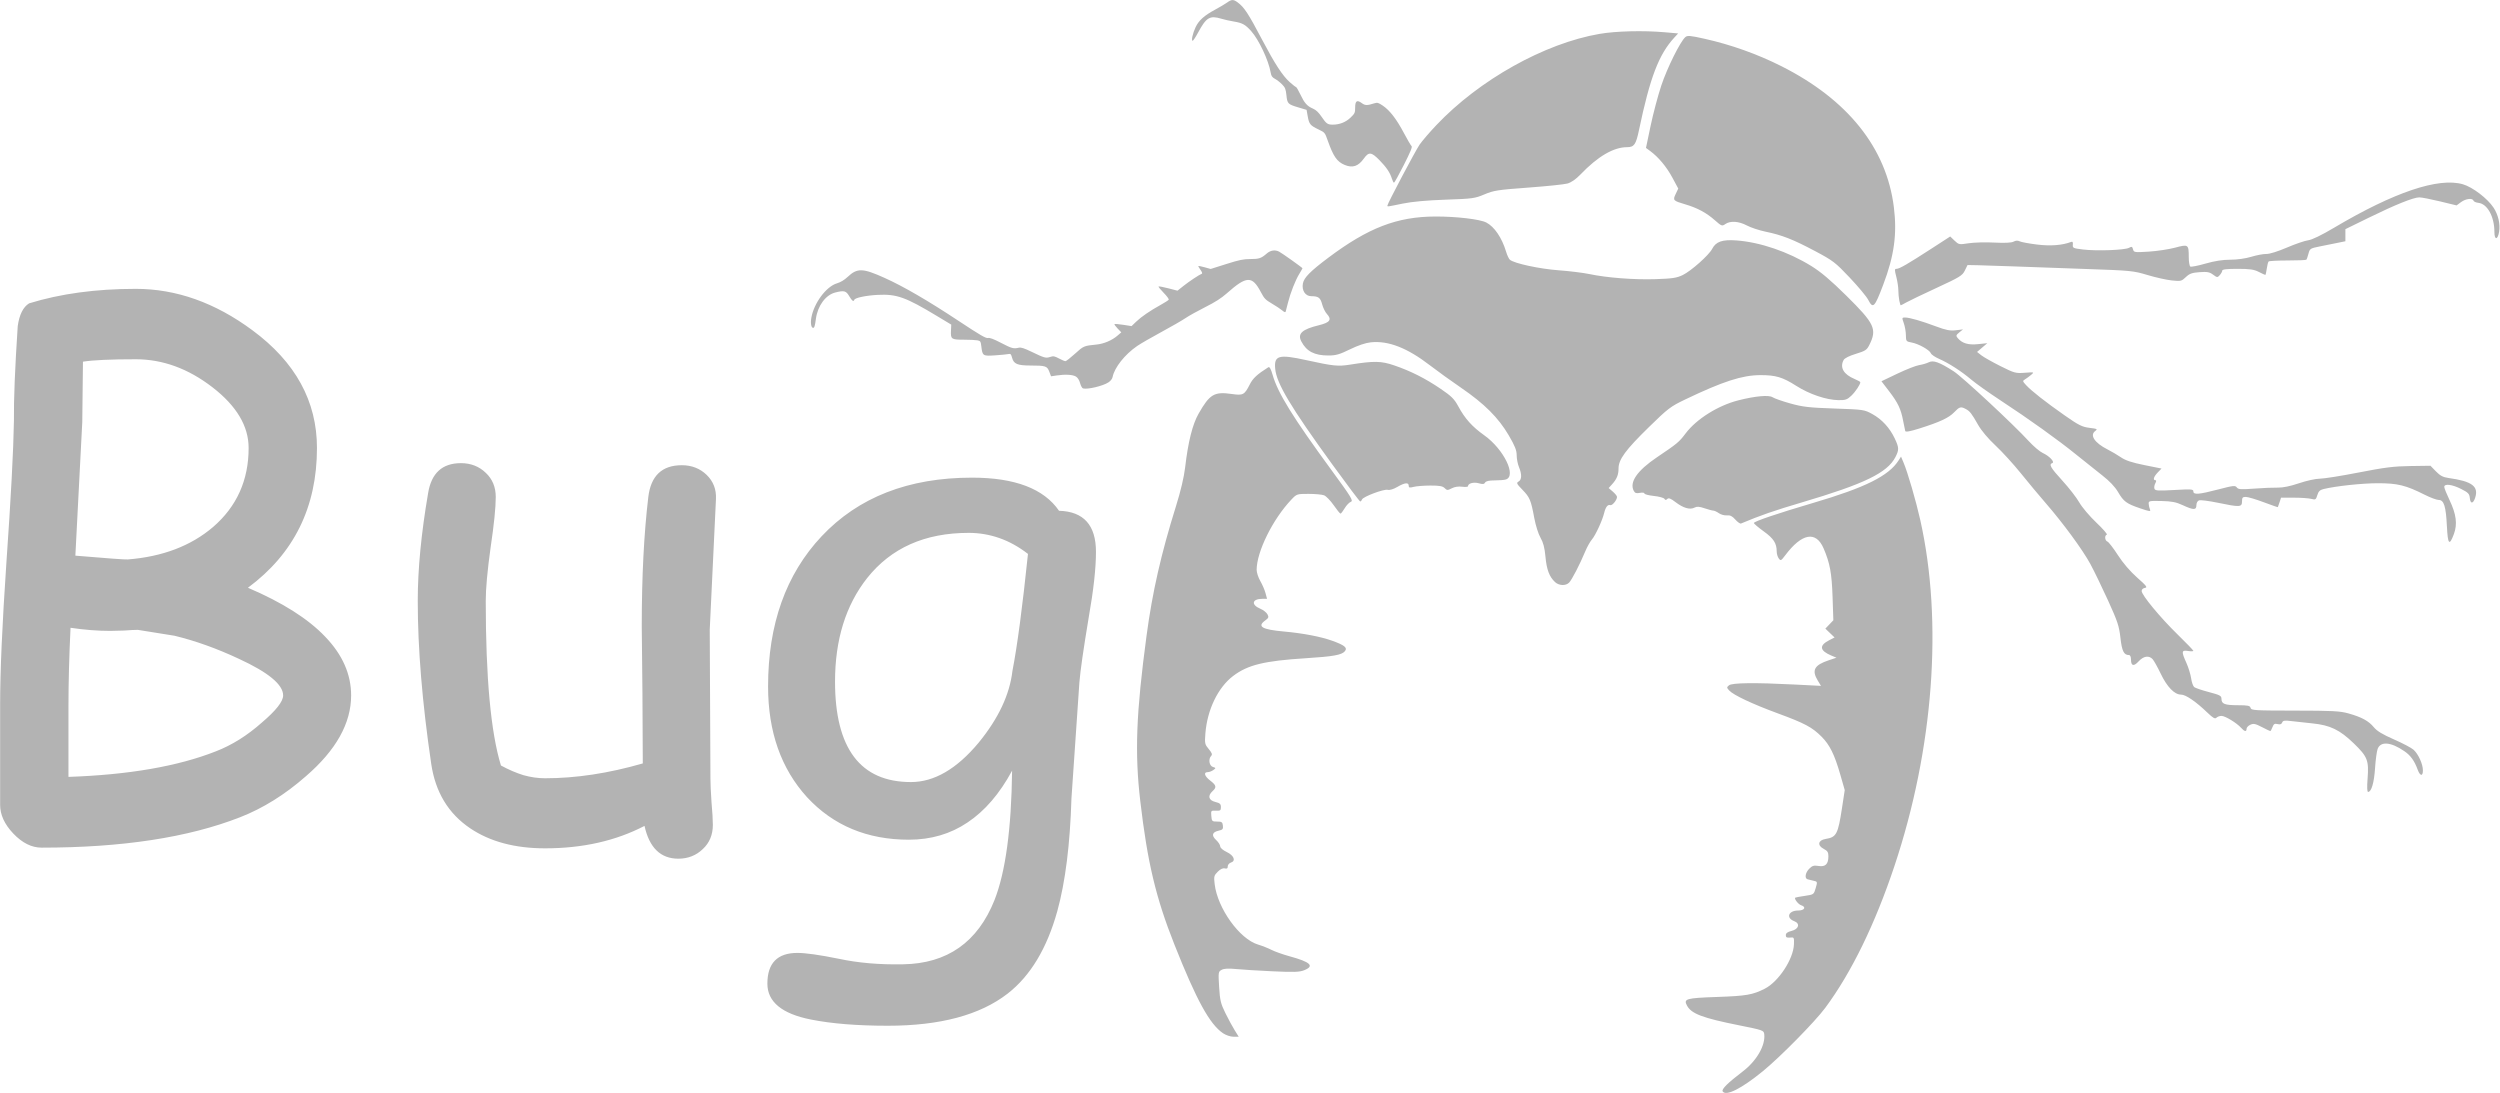 <svg xmlns="http://www.w3.org/2000/svg" width="277.461mm" height="121.324mm" viewBox="0 0 983.129 429.887"><path style="line-height:125%;-inkscape-font-specification:'Comic Sans MS, Normal';text-align:start" d="M424.473 268.323l-3.122 45.605q-.814 27.146-5.565 44.383-6.108 21.988-19.545 32.439-16.287 12.623-47.098 12.623-18.052 0-30.268-2.443-17.102-3.393-17.102-14.116 0-12.08 11.808-12.08 4.886 0 16.287 2.307 11.401 2.443 25.246 2.172 26.06-.407 35.968-25.246 6.515-16.559 6.922-50.898-7.329 13.573-17.509 20.359-10.044 6.786-23.074 6.786-24.567 0-40.04-16.695-15.337-16.83-15.337-43.569 0-36.647 21.038-59.042 21.717-23.074 59.178-23.074 12.623 0 21.174 3.257 8.551 3.258 13.03 9.772 14.523.407 14.523 16.152 0 9.637-2.85 25.789-3.122 18.731-3.665 25.517zm-43.569-58.771q-25.789 0-39.904 17.78-12.623 16.016-12.623 40.719 0 19.681 7.465 29.589 7.465 9.908 22.395 9.908 13.709 0 26.603-15.473 11.673-14.252 13.301-28.232 2.85-14.659 6.108-46.012-5.429-4.208-11.266-6.244-5.836-2.036-12.08-2.036zm-101.797 38.004q0 9.772.136 29.317t.136 29.317q0 2.986.407 9.094.543 6.108.543 9.094 0 5.836-3.936 9.501-3.936 3.8-9.637 3.8-10.451 0-13.301-12.894-16.966 8.822-39.09 8.822-17.78 0-29.453-7.872-12.894-8.687-15.337-25.381-5.293-35.968-5.293-64.064 0-18.595 4.072-42.347 1.9-11.808 12.894-11.808 5.836 0 9.772 3.8 3.936 3.665 3.936 9.501 0 6.244-2.036 19.952-1.9 13.709-1.9 20.902 0 22.667 1.493 38.818 1.493 16.152 4.479 25.924 4.479 2.443 8.822 3.8 4.343 1.222 8.551 1.222 18.188 0 38.411-5.836l-.136-27.553-.271-26.331q0-29.317 2.579-50.898 1.493-12.487 13.166-12.487 5.836 0 9.772 3.8t3.665 9.501l-2.443 51.306zm-184.727 73.837q-30.539 11.944-78.044 11.944-5.836 0-11.13-5.565-5.158-5.429-5.158-11.266v-39.497q0-19.409 2.443-55.377 2.715-38.818 2.986-56.192-.136-12.487 1.493-37.19.95-6.786 4.479-8.958 18.459-5.701 41.94-5.701 23.888 0 45.876 16.287 25.381 18.731 25.381 46.284 0 34.882-27.146 54.97 20.359 8.687 30.403 19.274 10.18 10.587 10.18 23.074 0 16.423-17.78 31.761-12.351 10.858-25.924 16.152zm-40.99-180.112q-14.794 0-20.767.95l-.271 23.753-2.715 52.527q19.274 1.629 20.631 1.493 20.495-1.629 33.525-12.759 13.98-12.08 13.98-31.082 0-12.894-14.252-23.888-14.252-10.994-30.132-10.994zm15.202 108.719l-14.387-2.307q-1.764 0-5.429.271-3.529.136-5.429.136-7.329 0-15.609-1.222-.814 17.102-.814 30.539v28.096q35.561-1.222 57.956-10.044 9.501-3.665 18.188-11.401 8.279-7.058 8.279-10.587 0-6.379-17.373-14.387-13.03-6.108-25.381-9.094zm478.772-179.736c-.722-2.366-2.15-4.49-4.911-7.304-3.161-3.223-4.17-3.325-6.113-.619-2.209 3.075-4.436 3.816-7.555 2.512-3.005-1.255-4.424-3.296-6.636-9.537-1.133-3.197-1.153-3.222-3.652-4.416-3.252-1.554-3.694-2.093-4.234-5.154l-.449-2.547-3.078-.914c-4.284-1.272-4.502-1.488-4.846-4.818-.25-2.418-.493-3.031-1.683-4.26-.765-.789-2.029-1.779-2.809-2.199-1.135-.611-1.475-1.106-1.704-2.477-.788-4.725-4.674-12.977-7.693-16.334-2.319-2.579-3.442-3.189-6.919-3.756-1.483-.242-3.63-.725-4.771-1.074-4.532-1.385-5.943-.552-9.135 5.391-.968 1.802-1.942 3.277-2.165 3.277-.628 0 .009-2.913 1.176-5.38 1.257-2.657 3.395-4.566 7.707-6.886 1.773-.954 3.87-2.199 4.66-2.768 1.777-1.278 2.488-1.293 4.128-.082 2.615 1.93 4.181 4.317 9.672 14.743 4.989 9.474 7.974 14.06 10.816 16.615 1.187 1.067 2.304 1.94 2.482 1.94.178 0 .934 1.284 1.681 2.854 1.658 3.486 2.666 4.632 4.95 5.623 1.275.553 2.231 1.458 3.468 3.279 1.813 2.67 2.346 3.044 4.344 3.044 2.677 0 5.119-.959 6.979-2.741 1.712-1.64 1.842-1.92 1.842-3.965 0-2.66.729-3.154 2.607-1.765 1.313.971 2.099.985 4.895.091 1.221-.39 1.591-.291 3.371.905 2.751 1.85 5.39 5.278 8.324 10.815 1.366 2.577 2.709 4.874 2.984 5.102.372.309-.411 2.22-3.031 7.403-1.943 3.843-3.687 6.987-3.875 6.987-.188 0-.56-.714-.826-1.586zm-121.448 82.488c-.361-.094-.882-1.014-1.158-2.045-.32-1.195-.9-2.136-1.601-2.595-1.216-.797-4.195-.976-7.646-.459l-2.181.327-.712-1.863c-.832-2.179-1.442-2.372-7.519-2.379-4.951-.006-6.441-.632-7.071-2.972-.406-1.507-.608-1.731-1.399-1.542-.508.121-2.856.352-5.216.513-4.933.337-5.054.258-5.509-3.585-.222-1.875-.358-2.083-1.511-2.313-.697-.139-3.123-.253-5.391-.253-4.902 0-5.184-.2-5.027-3.573l.109-2.352-5.68-3.423c-12.283-7.403-15.791-8.652-23.227-8.275-4.622.235-8.955 1.147-9.219 1.94-.294.883-.901.448-2.008-1.442-1.24-2.116-1.99-2.313-5.474-1.436-3.78.952-6.939 5.233-7.614 10.315-.374 2.822-.61 3.594-1.097 3.594-.764 0-1.086-1.826-.702-3.981 1.037-5.822 5.851-12.281 10.092-13.54 1.42-.422 2.868-1.292 4.156-2.497 3.821-3.574 5.917-3.521 14.559.373 7.459 3.36 17.098 8.961 29.147 16.937 8.334 5.517 10.69 6.891 11.48 6.692.704-.177 2.208.383 5.158 1.919 4.217 2.196 4.956 2.397 6.986 1.899.849-.208 2.111.197 5.074 1.629 5.007 2.42 5.555 2.57 7.282 2 1.24-.409 1.679-.332 3.439.604 1.11.59 2.255 1.073 2.545 1.073.29 0 1.987-1.326 3.771-2.946 3.37-3.061 3.488-3.111 8.468-3.601 2.888-.284 6.089-1.649 8.249-3.517l1.48-1.28-1.451-1.51c-.798-.83-1.351-1.61-1.229-1.732.122-.122 1.684.005 3.47.283l3.248.505 1.786-1.719c2.023-1.947 5.524-4.347 9.711-6.657 1.568-.865 2.97-1.766 3.116-2.003.146-.236-.745-1.453-1.98-2.704-1.235-1.251-2.146-2.373-2.024-2.495.122-.122 1.849.199 3.837.713l3.616.935 2.375-1.886c2.283-1.813 6.226-4.428 7.195-4.772.283-.1.077-.699-.523-1.527-.544-.749-.921-1.43-.839-1.512.082-.082 1.205.144 2.495.504l2.345.653 6.163-1.95c5.1-1.614 6.722-1.95 9.41-1.95 3.466 0 4.3-.28 6.483-2.176 1.487-1.292 3.272-1.558 4.876-.728 1.153.597 9.169 6.308 9.169 6.532 0 .091-.556 1.072-1.235 2.18-1.55 2.528-3.491 7.458-4.457 11.317-.407 1.628-.816 3.214-.908 3.525-.122.412-.498.287-1.385-.46-.67-.564-2.492-1.77-4.048-2.68-2.502-1.463-3.001-1.98-4.305-4.46-3.455-6.573-5.615-6.496-13.472.479-2.097 1.861-4.542 3.422-8.386 5.352-2.984 1.498-6.504 3.458-7.822 4.356-1.318.898-5.586 3.356-9.483 5.464-3.898 2.107-8.179 4.581-9.514 5.497-4.848 3.328-8.905 8.447-9.651 12.176-.148.739-.787 1.566-1.645 2.128-2.172 1.424-8.152 2.851-9.969 2.378zm505.147 153.386c.538-7.121-.029-8.566-5.402-13.776-5.535-5.367-9.321-7.193-16.377-7.898-2.853-.285-6.596-.693-8.317-.908-2.569-.32-3.196-.216-3.501.578-.259.676-.801.86-1.795.611-1.147-.288-1.539-.054-2.016 1.2-.326.857-.709 1.558-.851 1.558-.142 0-1.634-.714-3.315-1.586-2.572-1.335-3.291-1.479-4.54-.91-.816.372-1.484 1.085-1.484 1.586 0 1.275-.813 1.132-2.15-.377-1.686-1.903-6.271-4.693-7.714-4.693-.692 0-1.583.325-1.98.721-.563.563-1.344.123-3.558-2.005-4.553-4.376-8.522-7.088-10.377-7.088-2.566 0-5.461-2.981-7.97-8.206-1.228-2.558-2.655-5.121-3.171-5.697-1.436-1.601-3.596-1.281-5.514.818-1.935 2.118-3.013 1.866-3.013-.704 0-1.05-.315-1.759-.783-1.759-2.017 0-2.781-1.538-3.368-6.782-.518-4.631-1.121-6.451-4.854-14.65-2.344-5.15-5.482-11.62-6.973-14.378-2.993-5.535-10.771-16.138-17.597-23.987-2.431-2.796-6.805-8.043-9.719-11.661-2.914-3.618-7.414-8.548-9.999-10.957-2.849-2.654-5.529-5.834-6.803-8.073-2.613-4.589-3.254-5.413-4.894-6.287-1.943-1.035-2.459-.887-4.555 1.306-2.094 2.191-5.692 3.863-13.763 6.396-3.629 1.139-5.336 1.439-5.475.964-.111-.38-.478-2.171-.815-3.98-.865-4.646-2.021-7.091-5.497-11.626l-3.038-3.963 6.284-3.002c3.456-1.651 7.306-3.16 8.554-3.352 1.248-.193 2.958-.696 3.799-1.119 1.786-.897 4.135-.042 9.742 3.544 3.372 2.157 23.454 20.829 29.58 27.503 1.856 2.022 4.321 4.108 5.479 4.637 2.576 1.177 4.847 3.575 3.75 3.959-1.45.507-.699 1.817 3.974 6.933 2.597 2.843 5.576 6.684 6.622 8.536 1.057 1.873 4.027 5.386 6.693 7.916 2.636 2.502 4.5 4.646 4.142 4.765-.969.323-.786 2.329.248 2.726.494.19 2.34 2.579 4.101 5.309 2.02 3.132 4.818 6.395 7.578 8.838 3.715 3.289 4.179 3.903 3.074 4.065-.757.111-1.301.621-1.301 1.219 0 1.597 7.383 10.521 14.179 17.138 3.384 3.295 6.152 6.17 6.152 6.391 0 .22-.942.247-2.093.061-2.579-.418-2.664.203-.641 4.678.798 1.766 1.635 4.481 1.859 6.033.224 1.552.765 3.118 1.202 3.481.437.363 3.032 1.247 5.765 1.965 4.391 1.153 4.97 1.464 4.97 2.667 0 2.009 1.272 2.501 6.484 2.511 3.959.008 4.733.172 4.964 1.056.253.966 1.601 1.048 17.435 1.061 14.676.013 17.718.171 21.012 1.092 5.227 1.462 7.967 2.949 10.017 5.436 1.247 1.513 3.454 2.849 7.964 4.821 3.431 1.501 6.888 3.325 7.68 4.054 1.898 1.745 3.646 5.613 3.663 8.102.016 2.425-1.118 2.294-2.04-.235-1.292-3.547-2.791-5.628-5.273-7.326-5.319-3.637-9.313-3.968-10.493-.868-.346.909-.803 4.328-1.017 7.598-.372 5.686-1.432 9.302-2.728 9.302-.391 0-.464-1.861-.205-5.285zm31.184-99.188c-.373-7.813-1.157-10.339-3.21-10.339-.798 0-3.291-.926-5.539-2.059-7.393-3.723-10.628-4.519-18.36-4.519-6.25 0-16.661 1.118-21.473 2.306-1.335.33-1.942.937-2.371 2.377-.535 1.791-.711 1.899-2.392 1.466-.998-.257-4.078-.468-6.845-.468h-5.031l-.582 1.794c-.32.987-.626 1.852-.679 1.923-.053.071-2.575-.803-5.604-1.943-3.029-1.14-6.178-2.073-6.997-2.073-1.256 0-1.489.281-1.489 1.794 0 2.255-.867 2.299-9.589.486-3.465-.72-6.762-1.133-7.325-.916-.594.228-1.025 1.029-1.025 1.907 0 1.953-1.134 1.949-5.366-.022-2.597-1.209-4.326-1.547-8.372-1.639-4.758-.107-5.094-.035-5.03 1.081.038.658.266 1.66.506 2.226.387.911-.054.863-3.801-.411-5.447-1.853-6.545-2.661-8.771-6.461-1.18-2.014-3.342-4.3-6.068-6.417-2.329-1.809-6.976-5.516-10.328-8.238-7.13-5.792-18.533-13.958-29.972-21.463-4.474-2.936-9.587-6.57-11.362-8.076-3.877-3.29-8.776-6.446-12.652-8.15-1.566-.688-3.01-1.676-3.209-2.195-.499-1.301-4.834-3.726-7.547-4.222-2.158-.395-2.243-.503-2.269-2.885-.014-1.361-.386-3.484-.827-4.717-.764-2.141-.743-2.242.475-2.235 1.792.01 6.412 1.336 12.195 3.501 3.934 1.472 5.518 1.781 7.774 1.514l2.833-.335-1.465 1.188c-1.276 1.035-1.359 1.316-.642 2.181 1.736 2.092 4.162 2.828 8.006 2.429l3.669-.381-2.019 1.722-2.019 1.722 1.685 1.325c.927.729 4.302 2.635 7.5 4.237 5.521 2.764 6.007 2.897 9.603 2.624 3.716-.281 3.763-.266 2.513.8-.701.598-1.777 1.391-2.392 1.764-1.068.647-1.051.75.378 2.302 2.109 2.291 7.617 6.614 15.119 11.866 5.557 3.891 6.899 4.564 9.815 4.929 3.098.387 3.282.492 2.228 1.27-2.212 1.632-.181 4.661 4.83 7.199 1.644.833 4.066 2.258 5.382 3.167 1.723 1.19 4.279 2.033 9.135 3.011l6.743 1.358-1.511 1.577c-1.563 1.632-1.971 3.007-.892 3.007.412 0 .397.416-.046 1.243-.366.683-.51 1.646-.321 2.139.293.762 1.461.833 7.82.47 6.695-.381 7.476-.324 7.476.552 0 1.398 2.146 1.227 9.843-.783 5.858-1.53 6.626-1.613 7.235-.78.581.794 1.596.863 6.901.465 3.421-.257 7.578-.431 9.238-.388 1.954.051 4.892-.555 8.334-1.718 2.981-1.008 6.574-1.797 8.181-1.797 1.576 0 8.455-1.094 15.286-2.43 10.209-1.998 13.827-2.45 20.322-2.541l7.901-.111 2.153 2.212c1.659 1.705 2.795 2.301 4.955 2.602 9.277 1.294 11.957 3.302 10.447 7.83-.788 2.365-1.851 2.416-2.073.099-.166-1.728-.602-2.189-3.437-3.624-3.556-1.801-6.62-2.17-6.62-.796 0 .467.926 2.78 2.057 5.141 2.674 5.579 3.179 9.497 1.728 13.396-1.788 4.803-2.398 4.12-2.742-3.066zm-215.343-88.749c-.206-1.028-.374-2.853-.374-4.056 0-1.203-.364-3.591-.809-5.307-.712-2.745-.7-3.12.097-3.12 1.129 0 4.351-1.864 13.75-7.954l7.357-4.767 1.704 1.632c1.657 1.588 1.808 1.616 5.529 1.037 2.104-.328 6.655-.451 10.113-.275 4.201.214 6.717.091 7.581-.371.845-.452 1.66-.498 2.353-.132.583.308 3.641.88 6.794 1.272 5.394.67 10 .315 13.54-1.043.512-.196.716.171.613 1.103-.144 1.306.121 1.431 4.032 1.902 5.348.644 16.356.244 18.023-.655 1.103-.595 1.325-.515 1.612.58.319 1.219.57 1.256 6.195.906 3.225-.201 7.873-.901 10.329-1.558 5.234-1.398 5.378-1.3 5.392 3.653.005 1.872.282 3.572.615 3.778.333.206 3.008-.316 5.943-1.161 3.594-1.034 6.792-1.535 9.795-1.535 2.7 0 5.958-.456 8.259-1.157 2.09-.636 4.742-1.131 5.893-1.099 1.246.034 4.513-.981 8.073-2.508 3.289-1.411 7.056-2.704 8.372-2.873 1.527-.196 5.231-1.991 10.246-4.965 23.533-13.956 41.021-19.851 50.617-17.061 3.824 1.112 9.69 5.589 12.073 9.215 1.807 2.749 2.659 6.433 2.175 9.407-.541 3.327-1.86 3.424-1.86.137 0-6.065-2.77-11.088-6.323-11.467-.931-.099-1.795-.488-1.92-.864-.37-1.109-3.031-.784-4.901.598l-1.734 1.282-6.512-1.581c-3.582-.87-7.239-1.581-8.127-1.581-2.298 0-9.41 2.862-19.965 8.035l-9.119 4.469v4.752l-3.139.64c-1.727.352-4.874.986-6.993 1.408-3.673.732-3.879.866-4.389 2.841-.294 1.14-.669 2.207-.833 2.372-.164.164-3.48.299-7.368.299-3.888 0-7.251.18-7.472.399-.221.22-.55 1.498-.73 2.84-.18 1.343-.437 2.441-.572 2.441-.134 0-1.299-.538-2.588-1.196-1.883-.961-3.524-1.196-8.348-1.196-4.189 0-6.004.212-6.004.7 0 .385-.433 1.179-.962 1.764-.92 1.017-1.036 1.009-2.641-.178-1.388-1.027-2.308-1.196-5.317-.978-2.975.215-3.96.571-5.404 1.955-1.673 1.603-1.963 1.671-5.531 1.3-2.071-.216-6.36-1.174-9.532-2.13-5.537-1.669-6.503-1.764-24.218-2.374-10.148-.35-22.891-.806-28.318-1.015-5.427-.208-11.75-.415-14.052-.459l-4.186-.08-1.063 2.174c-.968 1.979-1.959 2.588-11.063 6.794-5.5 2.541-10.889 5.128-11.977 5.749-1.088.621-2.063 1.129-2.168 1.129-.105 0-.358-.841-.564-1.869zm-201.294-37.387c0-.726 10.941-21.429 12.655-23.946.939-1.379 3.892-4.816 6.563-7.637 16.872-17.824 42.549-32.186 64.2-35.907 6.464-1.111 17.179-1.378 25.619-.639l5.288.463-1.463 1.586c-6.141 6.658-9.601 15.708-13.947 36.474-1.18 5.637-1.903 6.671-4.668 6.671-5.336 0-11.509 3.618-18.355 10.758-1.768 1.844-3.618 3.126-5.099 3.536-1.279.353-8.245 1.076-15.48 1.606-11.91.872-13.536 1.124-17.17 2.662-3.772 1.595-4.695 1.721-15.248 2.081-7.327.25-13.18.782-16.831 1.531-6.397 1.312-6.063 1.27-6.063.76zm189.021 37.014c-.638-1.233-3.889-5.129-7.225-8.657-5.684-6.011-6.542-6.667-13.652-10.442-8.651-4.592-12.959-6.281-19.42-7.616-2.497-.516-5.808-1.612-7.356-2.435-3.213-1.708-6.541-1.927-8.495-.559-1.276.894-1.473.82-4.169-1.557-3.273-2.887-6.848-4.807-11.5-6.176-4.878-1.436-5.036-1.605-3.843-4.107l1.01-2.118-2.321-4.32c-2.277-4.238-5.496-8.092-8.739-10.466l-1.635-1.196 1.818-8.671c1-4.769 2.89-11.9 4.201-15.846 2.292-6.904 7.448-17.301 9.445-19.049.83-.727 1.853-.642 7.539.627 10.37 2.314 20.802 6.032 30.198 10.762 26.169 13.174 41.359 32.189 44.274 55.422 1.325 10.562.154 19.125-4.179 30.55-3.429 9.043-4.006 9.61-5.949 5.853zm-123.124 111.057c-2.225-2.073-3.282-4.88-3.746-9.947-.324-3.535-.861-5.596-1.948-7.475-.852-1.472-1.921-4.866-2.471-7.849-1.285-6.96-1.743-8.04-4.695-11.075-2.236-2.298-2.394-2.641-1.46-3.169 1.283-.726 1.339-2.86.149-5.708-.493-1.181-.897-3.272-.897-4.648 0-1.94-.705-3.702-3.139-7.85-4.052-6.903-9.563-12.402-18.687-18.646-3.947-2.701-9.463-6.674-12.259-8.829-8.927-6.882-16.367-9.782-23.265-9.071-2.072.214-5.072 1.224-8.203 2.761-4.103 2.014-5.542 2.424-8.521 2.424-5.453 0-8.583-1.632-10.614-5.537-1.587-3.05.268-4.753 6.945-6.376 4.337-1.055 5.154-2.222 3.104-4.435-.658-.711-1.493-2.408-1.855-3.772-.696-2.623-1.466-3.201-4.268-3.201-2.346 0-3.825-2.246-3.305-5.018.429-2.288 2.874-4.767 9.918-10.057 15.756-11.832 27.1-16.208 42.157-16.261 8.211-.029 17.531 1.067 20.032 2.355 3.194 1.645 6.171 6.031 7.804 11.498.419 1.402 1.094 2.825 1.502 3.163 1.728 1.434 11.649 3.577 19.098 4.126 4.276.315 9.711.982 12.08 1.483 6.927 1.464 17.636 2.29 26.098 2.012 6.61-.217 8.315-.475 10.676-1.614 3.285-1.585 10.297-7.817 11.574-10.286 1.482-2.865 3.971-3.738 9.51-3.332 9.346.684 20.304 4.416 29.4 10.014 3.831 2.357 7.614 5.554 13.797 11.654 11.221 11.073 12.223 13.221 9.087 19.485-.963 1.924-1.578 2.326-5.283 3.451-2.584.785-4.427 1.712-4.805 2.417-1.588 2.968-.031 5.659 4.329 7.481 1.229.513 2.234 1.078 2.234 1.254 0 .903-1.905 3.757-3.553 5.325-1.609 1.53-2.305 1.768-5.052 1.728-4.735-.068-11.438-2.335-16.541-5.593-5.406-3.452-8.147-4.269-14.222-4.241-7.126.033-14.637 2.467-29.4 9.526-5.884 2.814-6.79 3.502-14.423 10.966-9.149 8.946-11.888 12.678-11.888 16.193 0 2.545-.686 4.202-2.616 6.322l-1.271 1.396 1.644 1.416c.904.779 1.644 1.708 1.644 2.064 0 1.218-1.883 3.524-2.64 3.233-.965-.37-1.864.772-2.402 3.053-.683 2.895-3.43 8.847-4.831 10.465-.712.822-1.91 2.975-2.662 4.784-2.104 5.058-5.241 11.113-6.316 12.188-1.331 1.331-3.981 1.214-5.547-.245zm65.939 200.31c-.525-.849 1.974-3.326 7.983-7.913 5.397-4.121 8.895-10.227 8.365-14.605-.178-1.473-.526-1.595-9.913-3.477-14.389-2.885-18.742-4.535-20.465-7.754-1.429-2.67-.413-2.961 11.835-3.388 11.498-.401 13.968-.828 18.731-3.238 5.452-2.759 11.302-11.669 11.495-17.508.089-2.699.042-2.779-1.552-2.612-1.267.133-1.644-.084-1.644-.941 0-.789.653-1.274 2.242-1.667 2.869-.709 3.486-2.915 1.073-3.833-3.383-1.286-2.314-4.196 1.542-4.196 2.536 0 3.289-1.405 1.122-2.093-1.079-.342-2.778-2.542-2.29-2.964.109-.094 1.801-.408 3.761-.696 3.544-.522 3.567-.539 4.297-3.065.725-2.508.714-2.544-.872-2.89-.883-.193-1.942-.454-2.353-.581-1.223-.377-.851-2.61.692-4.153 1.191-1.191 1.826-1.376 3.678-1.076 2.67.433 3.853-.736 3.853-3.808 0-1.585-.352-2.145-1.831-2.91-2.645-1.368-2.249-3.425.753-3.91 4.24-.685 4.851-1.839 6.418-12.111l1.084-7.106-1.74-6.067c-2.262-7.885-4.162-11.73-7.392-14.96-3.693-3.693-6.619-5.251-17.108-9.109-10.106-3.718-17.578-7.238-19.217-9.054-.991-1.099-.995-1.232-.059-2.01 1.2-.997 10.152-1.104 25.826-.307l10.354.527-1.232-2.021c-2.519-4.132-1.431-6.149 4.355-8.071l2.955-.981-2.013-.846c-4.627-1.945-4.898-3.949-.817-6.042l2.091-1.073-1.813-1.737-1.813-1.737 1.571-1.64 1.571-1.64-.304-9.159c-.311-9.369-1.045-13.346-3.524-19.108-3.01-6.996-8.547-5.997-15.101 2.725-1.627 2.165-1.791 2.243-2.541 1.216-.441-.604-.803-1.813-.803-2.688 0-3.271-1.205-5.146-5.11-7.956-2.123-1.527-3.859-3.005-3.859-3.285 0-.621 9.32-3.78 23.321-7.905 20.502-6.04 29.673-10.603 33.58-16.708l.957-1.495 1.008 2.392c1.643 3.898 4.884 15.036 6.574 22.59 8.942 39.967 5.216 89.868-10.155 135.969-7.613 22.833-16.93 41.943-27.212 55.81-4.082 5.506-17.724 19.353-24.588 24.958-8.396 6.856-14.513 9.925-15.761 7.907zm4.976-224.879c-1.206-1.356-2.049-1.775-3.303-1.644-.926.097-2.343-.285-3.148-.849-.806-.564-1.799-1.026-2.208-1.026-.409 0-1.962-.414-3.452-.92-2.06-.699-3.004-.761-3.943-.259-1.756.94-4.389.19-7.4-2.109-1.963-1.498-2.771-1.817-3.291-1.298-.519.519-.801.507-1.146-.051-.251-.407-2.124-.914-4.161-1.127-2.037-.213-3.704-.652-3.704-.975 0-.333-.772-.433-1.782-.231-1.373.275-1.922.095-2.392-.783-1.821-3.403 1.314-7.957 9.086-13.2 8.136-5.488 8.693-5.952 11.308-9.416 4.268-5.653 12.748-10.967 20.737-12.995 6.678-1.696 11.98-2.175 13.444-1.215.73.478 3.883 1.582 7.006 2.452 4.863 1.355 7.354 1.64 17.339 1.987 11.429.396 11.724.439 14.865 2.164 3.768 2.069 6.849 5.412 8.821 9.571 1.719 3.626 1.754 4.498.291 7.349-3.173 6.187-12.243 10.584-36.766 17.824-10.942 3.231-16.394 5.121-23.987 8.318-.329.138-1.327-.567-2.217-1.569zm-158.44-21.608c-16.447-22.681-21.946-31.885-22.501-37.666-.506-5.268 1.378-5.802 12.137-3.437 10.724 2.358 12.549 2.545 17.341 1.78 9.41-1.502 12.193-1.452 17.341.311 6.5 2.226 12.176 5.09 18.238 9.203 4.242 2.878 5.387 4.014 6.925 6.867 2.619 4.86 5.433 7.998 10.249 11.431 7.651 5.453 12.793 15.991 8.472 17.363-.629.2-2.618.363-4.42.363-2.208 0-3.43.277-3.751.849-.369.66-.921.721-2.474.276-2-.574-4.238.031-4.238 1.145 0 .286-1.033.382-2.295.212-1.454-.195-2.953.033-4.091.621-1.645.851-1.882.844-2.809-.084-.779-.78-2.072-1.009-5.626-.998-2.538.008-5.489.244-6.557.523-1.604.419-1.943.338-1.943-.464 0-1.379-1.59-1.205-4.486.492-1.511.886-2.998 1.333-3.764 1.133-1.505-.394-9.687 2.681-10.117 3.802-.164.427-.482.777-.708.777-.225 0-5.141-6.525-10.925-14.501zm-43 223.63c-5.261-3.545-10.426-12.96-19.112-34.833-7.314-18.419-10.643-32.402-13.45-56.494-2.215-19.01-1.625-34.506 2.478-65.097 2.297-17.129 5.702-32.098 11.58-50.911 1.857-5.943 3.146-11.414 3.593-15.248 1.173-10.054 2.888-16.887 5.298-21.106 4.384-7.675 6.135-8.705 13.1-7.703 4.391.631 4.936.338 7.024-3.783 1.226-2.42 2.859-3.932 7.269-6.73.494-.313 1.021.612 1.702 2.99 2.058 7.176 7.887 16.605 23.197 37.523 7.803 10.661 8.621 12.002 7.563 12.393-.652.241-1.746 1.387-2.43 2.547-.684 1.159-1.419 2.105-1.633 2.101-.214-.004-1.427-1.501-2.695-3.328-1.268-1.826-2.967-3.572-3.776-3.88-.809-.308-3.552-.559-6.094-.559-4.565 0-4.65.028-6.754 2.242-7.32 7.706-13.66 20.534-13.66 27.636 0 1.045.649 3.024 1.443 4.399.794 1.374 1.714 3.507 2.045 4.741l.602 2.242-1.895.009c-4.034.02-4.468 2.342-.729 3.904 1.144.478 2.393 1.453 2.775 2.168.602 1.126.486 1.451-.875 2.443-3.282 2.391-1.289 3.561 7.399 4.344 7.46.672 14.414 2.004 18.953 3.629 4.892 1.752 6.107 2.759 4.975 4.124-1.218 1.467-4.585 2.073-15.257 2.744-16.466 1.036-22.919 2.609-28.693 6.996-5.943 4.516-10.173 13.278-10.897 22.574-.307 3.946-.228 4.317 1.327 6.165 1.238 1.471 1.483 2.138.973 2.648-1.21 1.21-.823 3.905.626 4.365 1.263.401 1.269.443.185 1.236-.618.452-1.61.821-2.205.821-1.738 0-1.25 1.604 1.011 3.329 2.401 1.832 2.574 2.628.897 4.145-1.996 1.807-1.556 3.587 1.046 4.23 1.846.456 2.242.819 2.242 2.049 0 1.312-.242 1.484-1.976 1.403-1.923-.089-1.971-.033-1.794 2.093.172 2.063.298 2.185 2.275 2.185 1.821 0 2.117.207 2.277 1.589.157 1.353-.094 1.651-1.685 2-2.545.559-2.897 1.883-.976 3.665.869.806 1.59 1.925 1.601 2.487.013.602 1.057 1.514 2.541 2.218 2.877 1.366 3.731 3.517 1.658 4.175-.677.215-1.231.885-1.231 1.49 0 .795-.322 1.015-1.162.796-.749-.196-1.733.267-2.767 1.301-1.476 1.476-1.574 1.869-1.22 4.88 1.116 9.496 9.809 21.611 17.049 23.762 1.574.467 3.961 1.411 5.304 2.096 1.343.685 4.547 1.82 7.12 2.522 8.254 2.252 9.9 3.828 5.725 5.482-1.853.734-4.009.807-12.408.42-5.591-.258-12.077-.659-14.412-.892-2.947-.294-4.666-.199-5.618.31-1.33.712-1.36.912-1.005 6.746.32 5.246.632 6.552 2.452 10.248 1.147 2.329 2.797 5.379 3.668 6.777l1.582 2.541h-2.065c-1.158 0-2.951-.597-4.082-1.359z" font-family="Comic Sans MS" font-size="357.752" letter-spacing="0" word-spacing="0" fill="#b3b3b3"/></svg>